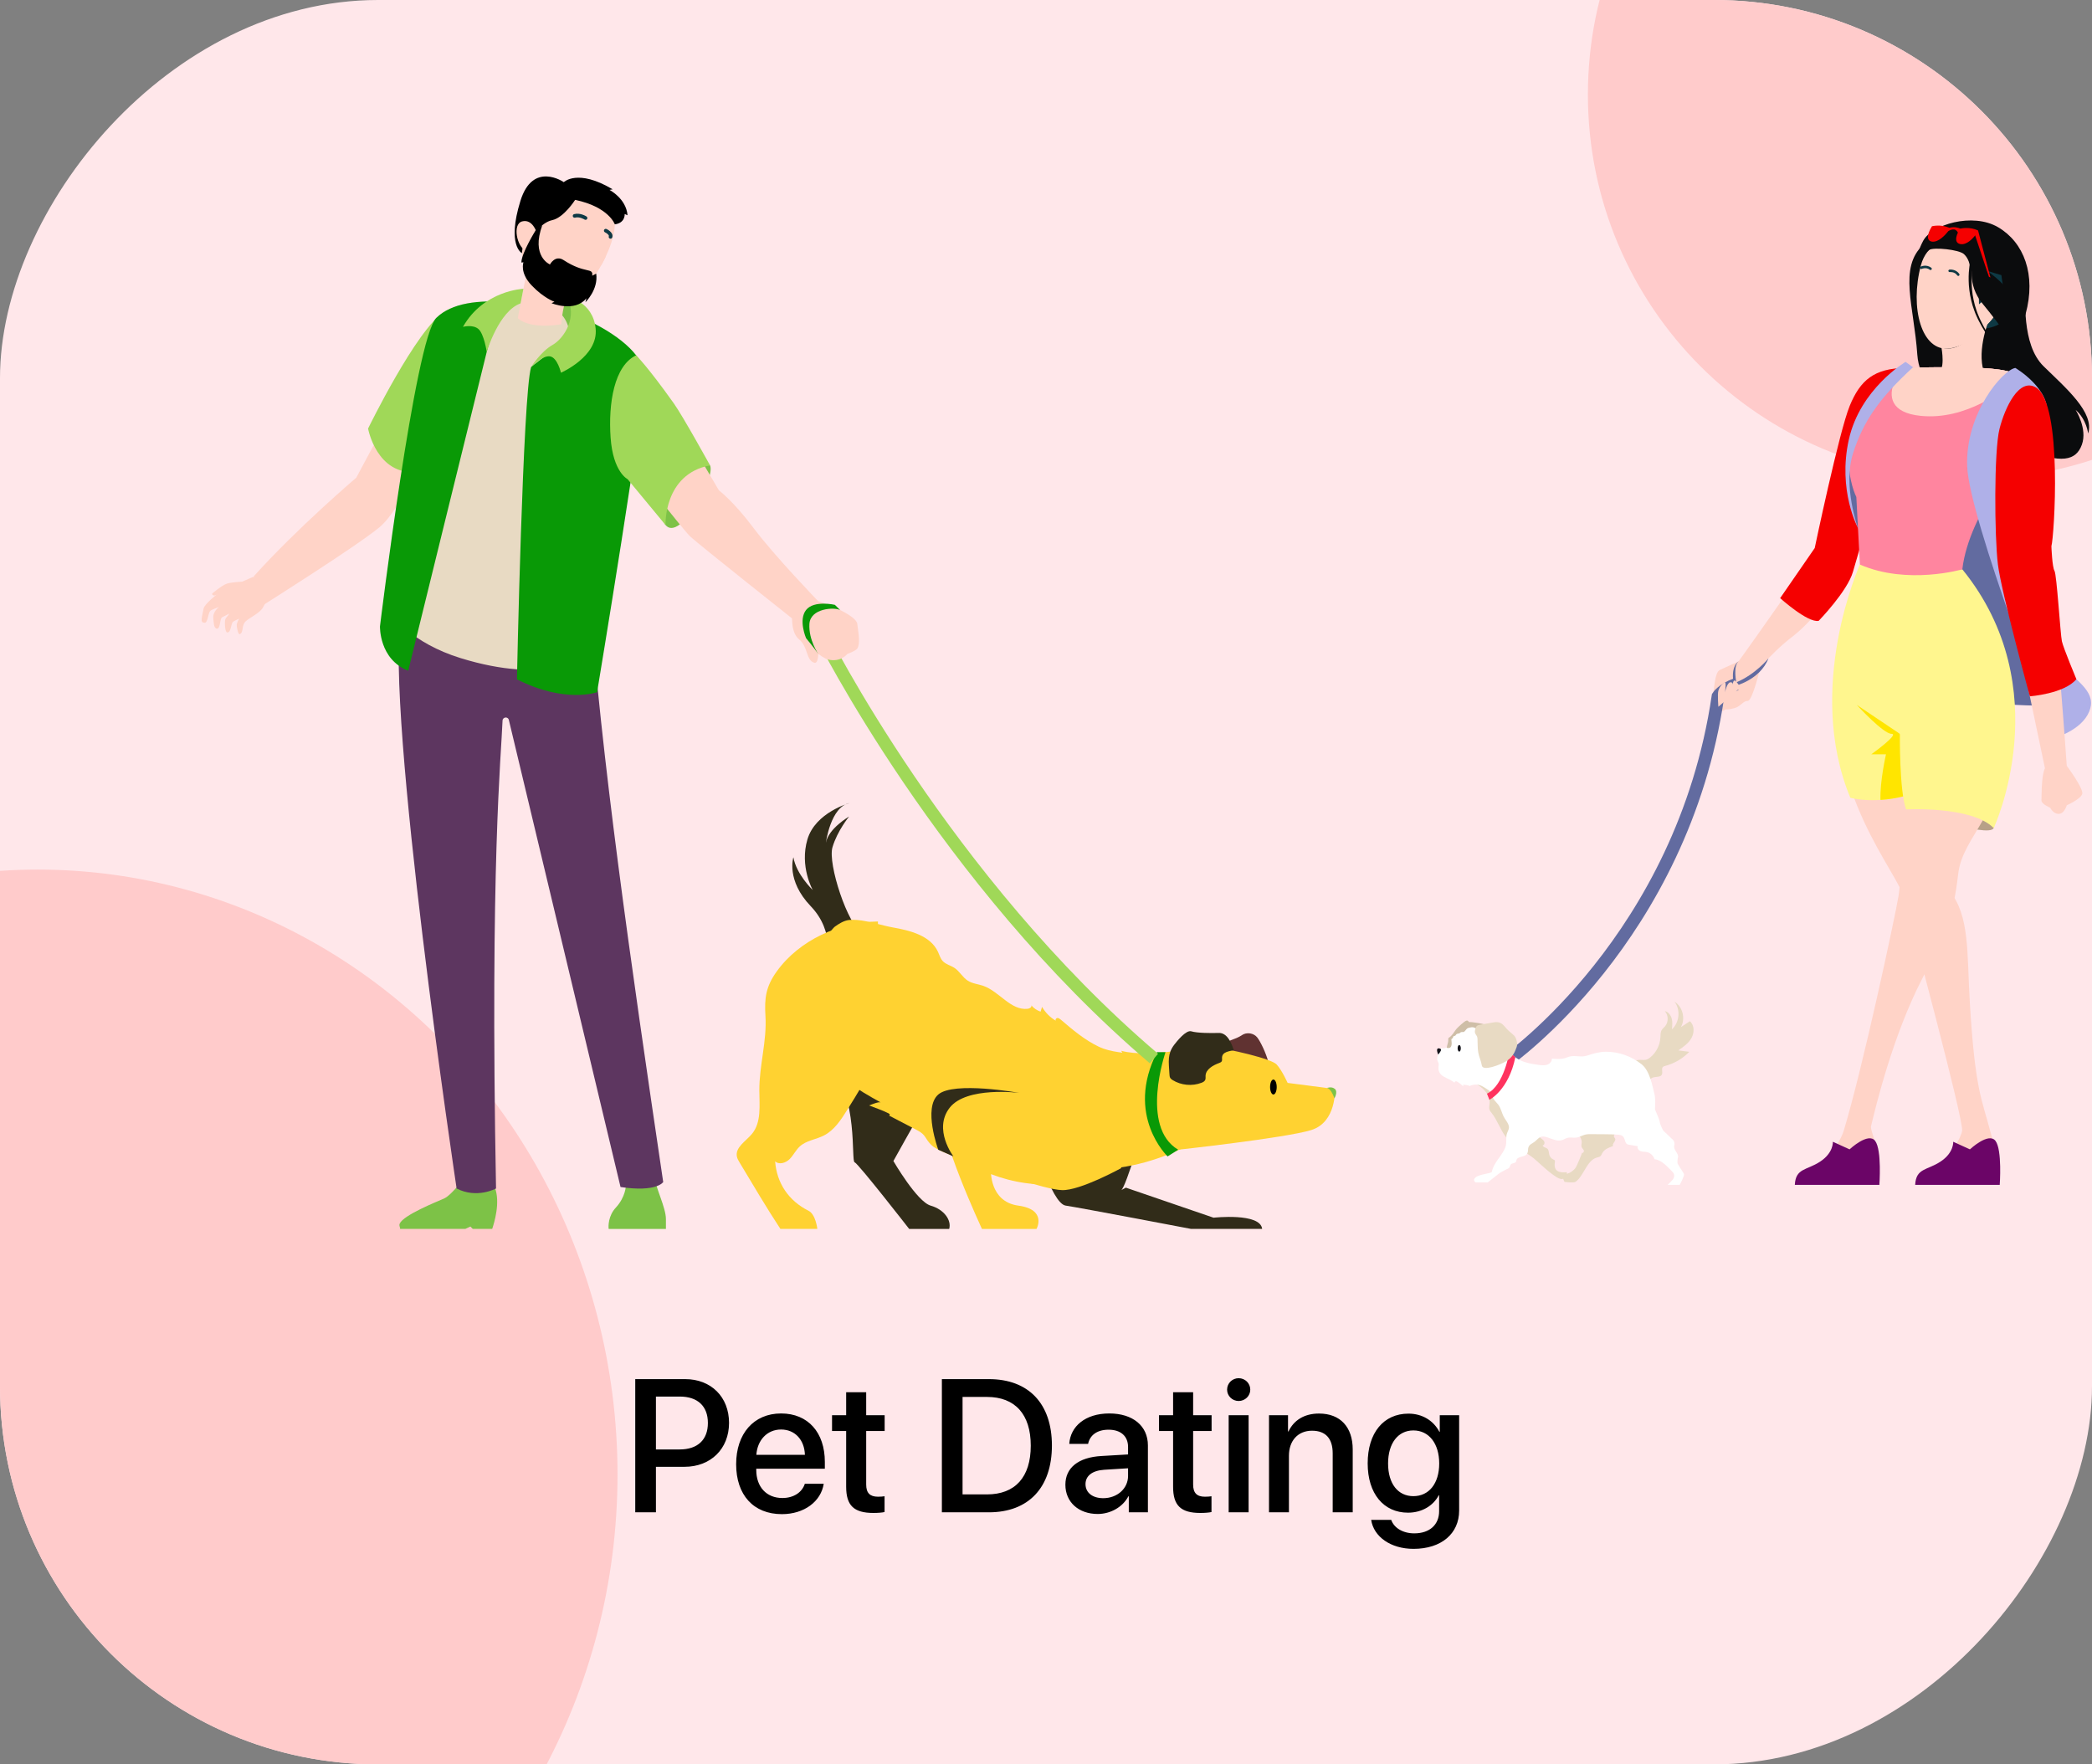 <svg width="166" height="140" viewBox="0 0 166 140" fill="none" xmlns="http://www.w3.org/2000/svg">
<rect x="0" y="0" width="166" height="140" fill="#808080" stroke="none"/>
<g clip-path="url(#clip0_1_1892)">
<rect width="166" height="140" rx="30" transform="matrix(-1 0 0 1 166 0)" fill="#FFE7EA"/>
<path d="M187 7.5C187 24.345 173.345 38 156.5 38C139.655 38 126 24.345 126 7.5C126 -9.345 139.655 -23 156.5 -23C173.345 -23 187 -9.345 187 7.5Z" fill="#FFCBCB"/>
<ellipse cx="3" cy="117" rx="46" ry="48" fill="#FFCBCB"/>
<path d="M158.2 65.707C157.786 66.554 151.246 64.227 151.246 64.227C151.246 64.227 152.732 61.212 155.187 61.501C157.641 61.79 158.2 65.707 158.2 65.707Z" fill="#B7A088"/>
<path d="M143.962 43.943C143.962 43.943 139.738 50.033 137.61 52.955L139.031 53.76C139.031 53.76 140.278 52.01 142.289 50.466C144.299 48.923 146.456 45.531 146.456 45.531L143.962 43.943Z" fill="#FFD3C7"/>
<path d="M151.165 29.195C148.733 29.236 147.62 30.143 146.775 32.203C145.93 34.264 143.998 43.487 143.998 43.487L141.255 47.462C141.255 47.462 143.441 49.436 144.311 49.264C144.311 49.264 146.593 46.92 147.034 45.365C147.773 42.763 149.919 35.615 149.919 35.615L151.165 29.195Z" fill="#F50000"/>
<path d="M147.429 41.906C147.429 41.906 151.639 53.645 154.809 54.992C157.978 56.34 164.331 55.933 164.331 55.933C164.331 55.933 160.036 46.137 159.464 42.335C158.893 38.533 160.725 37.238 158.124 35.311C155.524 33.383 147.872 33.48 147.872 33.48C147.872 33.48 145.448 36.328 147.429 41.906Z" fill="#626BA0"/>
<path d="M160.656 22.165C160.745 23.715 160.39 27.329 162.157 29.061C163.925 30.793 166.222 32.737 165.692 34.398C165.692 34.398 165.586 33.302 164.702 32.525C164.702 32.525 165.656 34.009 165.197 35.282C164.738 36.554 163.573 36.837 160.656 35.635C157.739 34.433 152.407 32.039 152.139 28.146C151.871 24.253 150.634 21.255 152.601 19.43C155.11 17.105 160.507 19.577 160.656 22.165Z" fill="#0B0C0D"/>
<path d="M154.702 57.887L145.8 52.941C144.683 63.08 150.707 69.188 151.209 71.566C151.463 72.769 155.87 88.951 155.692 89.753C155.475 90.728 153.993 92.609 153.443 93.053C153.44 93.055 153.438 93.055 153.429 93.058C153.361 93.076 153.011 93.181 152.699 93.445C152.604 93.524 152.518 93.624 152.437 93.735H155.436C155.591 93.582 155.789 93.346 156.019 92.976C156.491 92.22 157.401 92.39 157.401 92.39C157.682 92.636 157.727 93.756 157.735 94.019H158.087C158.21 93.705 158.639 92.26 158.509 91.719C158.401 91.285 158.061 90.283 157.936 89.797C157.268 87.211 156.718 86.539 156.3 79.45C156.072 75.576 156.3 72.651 154.697 70.699C154.697 70.699 153.96 66.432 154.702 57.887Z" fill="#FFD3C7"/>
<path d="M146.035 93.735C146.191 93.582 146.388 93.346 146.618 92.976C147.09 92.22 148 92.39 148 92.39C148.281 92.636 148.326 93.756 148.333 94.019H148.686C148.809 93.705 149.238 92.26 149.108 91.719C149 91.285 148.675 90.278 148.534 89.797C148.495 89.663 148.463 89.547 148.456 89.407C148.849 87.762 150.199 82.148 152.545 77.624C154.408 74.03 155.008 72.601 155.378 69.379C155.747 66.157 159.071 64.73 159.071 58.299C159.071 53.765 154.559 46.9 152.86 53.867C151.161 60.834 150.934 69.379 150.65 71.085C150.365 72.791 147.81 84.743 146.29 89.753C146 90.708 144.591 92.609 144.042 93.053C144.039 93.055 144.036 93.056 144.028 93.058C143.96 93.076 143.61 93.181 143.297 93.445C143.203 93.524 143.116 93.624 143.036 93.735H146.035Z" fill="#FFD3C7"/>
<path d="M149.128 94.018C149.128 94.018 149.333 91.252 148.793 90.529C148.252 89.807 146.764 91.2 146.764 91.2L145.438 90.597C145.438 90.597 145.505 91.462 144.432 92.17C143.358 92.878 142.486 92.676 142.419 94.018H149.128Z" fill="#6B0567"/>
<path d="M158.678 94.018C158.678 94.018 158.883 91.252 158.343 90.529C157.802 89.807 156.314 91.2 156.314 91.2L154.988 90.597C154.988 90.597 155.055 91.462 153.982 92.17C152.908 92.878 152.036 92.677 151.969 94.018H158.678Z" fill="#6B0567"/>
<path d="M153.899 62.093C153.833 62.128 153.771 62.159 153.709 62.19C151.971 63.082 150.411 63.396 149.216 63.474C147.742 63.567 146.823 63.3 146.823 63.3C143.184 54.528 147.583 44.795 147.583 44.795C147.583 44.795 157.867 59.975 153.899 62.093Z" fill="#FFF68E"/>
<path d="M153.707 62.19C151.969 63.082 150.41 63.397 149.215 63.474C149.165 61.977 149.654 59.851 149.654 59.851H148.49C148.49 59.851 150.755 58.229 150.096 58.229C149.452 58.229 147.458 56.069 147.334 55.933L150.755 58.229L153.707 62.19Z" fill="#FFE500"/>
<path d="M147.582 44.796C147.582 44.796 146.349 47.884 147.582 52.086C148.815 56.289 150.755 58.228 150.755 58.228C150.755 58.228 150.704 62.723 151.246 64.226C151.246 64.226 156.466 63.938 158.201 65.706C158.201 65.706 163.382 54.619 155.71 45.174L147.582 44.796Z" fill="#FFF68E"/>
<path d="M147.301 39.44L147.582 44.796C151.347 46.442 155.71 45.175 155.71 45.175C155.973 42.867 157.275 40.462 157.89 39.596C159.542 37.268 163.472 33.174 161.54 30.739C161.223 30.338 160.824 30.041 160.368 29.818C158.979 29.151 157.07 29.192 155.364 29.157C152.782 29.105 151.165 29.195 151.165 29.195C151.015 29.301 150.871 29.405 150.729 29.512C144.593 34.15 147.301 39.44 147.301 39.44Z" fill="#FF859F"/>
<path d="M158.093 19.192C158.093 19.192 153.313 17.694 152.422 21.056C151.53 24.419 152.466 27.929 154.691 27.65C157.821 27.257 161.819 21.002 158.093 19.192Z" fill="#FFD3C7"/>
<path d="M155.792 23.935C155.817 24.135 155.635 24.322 155.385 24.353C155.135 24.384 154.912 24.248 154.887 24.048C154.862 23.848 155.044 23.661 155.294 23.63C155.544 23.598 155.767 23.735 155.792 23.935Z" fill="#FFD3C7"/>
<path d="M155.384 21.894C155.354 21.892 155.324 21.877 155.306 21.85C155.102 21.544 154.72 21.588 154.716 21.589C154.662 21.596 154.613 21.557 154.606 21.503C154.599 21.449 154.638 21.4 154.692 21.393C154.712 21.39 155.199 21.334 155.47 21.74C155.5 21.786 155.488 21.847 155.442 21.877C155.425 21.889 155.404 21.894 155.384 21.894Z" fill="#0E3944"/>
<path d="M153.185 21.426C153.165 21.425 153.145 21.418 153.128 21.405C152.843 21.178 152.501 21.33 152.487 21.336C152.437 21.359 152.378 21.337 152.356 21.288C152.333 21.238 152.354 21.18 152.404 21.157C152.423 21.148 152.87 20.947 153.251 21.251C153.293 21.285 153.301 21.347 153.267 21.389C153.246 21.415 153.216 21.427 153.185 21.426Z" fill="#0E3944"/>
<path d="M156.297 20.979C156.297 20.979 157.054 22.348 157.033 24.147C157.033 24.147 158.106 23.119 158.539 23.959C158.972 24.8 157.327 26.071 157.327 26.071C157.327 26.071 160.018 26.171 160.267 22.689C160.371 21.222 158.506 19.953 156.297 20.979Z" fill="#0E3944"/>
<path d="M157.254 25.323C156.908 26.312 155.544 28.039 154.055 27.582C154.055 27.582 154.429 29.571 153.66 29.575C153.66 29.575 153.221 30.728 154.704 30.86C156.559 31.026 157.562 29.884 157.562 29.884C156.721 28.104 157.785 25.495 157.785 25.495C157.39 25.766 157.254 25.323 157.254 25.323Z" fill="#FFD3C7"/>
<path d="M152.997 24.438L153.081 24.238C153.044 24.222 152.728 24.076 152.848 23.768C152.884 23.674 152.936 23.614 153.001 23.589C153.117 23.545 153.251 23.614 153.252 23.615L153.354 23.423C153.345 23.418 153.134 23.309 152.927 23.386C152.8 23.433 152.705 23.535 152.645 23.689C152.487 24.099 152.806 24.358 152.997 24.438Z" fill="#FFD3C7"/>
<path d="M156.309 21.084C156.309 21.084 156.241 20.533 155.842 20.166C155.443 19.8 153.451 19.605 153.093 19.827C152.544 20.166 152.14 21.084 152.14 21.084C152.14 21.084 151.92 20.397 152.603 19.109C153.286 17.82 156.521 16.838 158.553 18.032C160.585 19.227 161.594 21.781 160.727 24.941C159.683 28.749 158.808 21.831 158.808 21.831L156.309 21.084Z" fill="#0B0C0D"/>
<path d="M156.573 20.88C156.573 20.88 156.006 22.506 157.328 24.111C158.651 25.716 160.639 28.354 160.568 29.344C160.568 29.344 161.176 27.294 160.271 24.678C159.367 22.062 156.573 20.88 156.573 20.88Z" fill="#0B0C0D"/>
<path d="M156.347 20.719C156.347 20.719 156.339 20.758 156.323 20.831C156.309 20.904 156.29 21.01 156.272 21.145C156.236 21.414 156.202 21.801 156.213 22.265C156.218 22.496 156.233 22.747 156.267 23.01C156.298 23.274 156.346 23.55 156.415 23.831C156.48 24.112 156.566 24.398 156.674 24.681C156.722 24.825 156.785 24.965 156.848 25.104C156.907 25.246 156.977 25.386 157.047 25.518C157.115 25.654 157.187 25.789 157.265 25.921C157.34 26.054 157.416 26.186 157.498 26.312C157.656 26.569 157.823 26.813 157.99 27.045C158.324 27.509 158.665 27.921 158.969 28.262C159.578 28.945 160.039 29.344 160.039 29.344C160.039 29.344 159.589 28.931 159.002 28.233C158.709 27.884 158.382 27.465 158.064 26.994C157.904 26.759 157.745 26.511 157.597 26.253C157.52 26.125 157.448 25.994 157.378 25.861C157.306 25.73 157.238 25.595 157.174 25.456C157.106 25.318 157.043 25.183 156.99 25.044C156.933 24.905 156.875 24.768 156.832 24.626C156.735 24.346 156.659 24.065 156.603 23.789C156.545 23.514 156.505 23.244 156.483 22.988C156.457 22.732 156.449 22.488 156.451 22.263C156.454 21.814 156.497 21.442 156.539 21.185C156.56 21.057 156.581 20.957 156.596 20.89C156.612 20.825 156.621 20.79 156.621 20.79L156.347 20.719Z" fill="#0B0C0D"/>
<path d="M153.301 17.953C153.301 17.953 153.981 17.776 154.684 18.073C155.07 17.971 155.392 18.068 155.553 18.139C155.669 18.112 156.306 17.988 156.957 18.283L156.868 18.556C156.855 18.555 156.84 18.553 156.829 18.551C156.577 18.896 156.074 19.463 155.549 19.367C155.201 19.303 155.115 18.982 155.358 18.46C155.329 18.39 155.244 18.234 155.056 18.209C154.895 18.187 154.714 18.271 154.607 18.331C154.349 18.66 153.824 19.228 153.323 19.175C152.89 19.129 152.858 18.663 153.301 17.953Z" fill="#F50000"/>
<path d="M156.957 18.282L157.941 22.015L157.822 21.964L156.684 18.554L156.957 18.282Z" fill="#F50000"/>
<path d="M152.403 32.998C156.004 33.361 159.108 30.95 160.22 29.951C160.223 29.951 160.223 29.951 160.223 29.951C160.275 29.902 160.324 29.859 160.367 29.818C158.978 29.151 157.069 29.192 155.363 29.157C152.781 29.105 151.164 29.195 151.164 29.195C151.014 29.301 150.87 29.405 150.728 29.512C150.575 29.743 150.437 29.994 150.33 30.252C149.836 31.433 149.995 32.752 152.403 32.998Z" fill="#FFD3C7"/>
<path d="M150.331 30.251C151.171 30.852 152.575 31.089 152.575 31.089L152.713 31.793L153.695 31.089C156.305 31.213 158.979 30.396 160.221 29.951C160.224 29.951 160.224 29.951 160.224 29.951C160.276 29.902 160.325 29.859 160.368 29.818C158.979 29.151 157.071 29.192 155.364 29.157C152.783 29.105 151.165 29.195 151.165 29.195C151.015 29.301 150.871 29.405 150.729 29.512C150.576 29.743 150.438 29.994 150.331 30.251Z" fill="#FFD3C7"/>
<path d="M159.917 29.195C158.896 29.37 155.945 32.811 156.095 36.995C156.246 41.178 163.021 58.553 163.021 58.553C163.021 58.553 165.139 57.975 165.77 56.483C166.401 54.991 165.005 54.173 163.369 52.633C161.732 51.093 159.251 45.414 159.072 44.066C158.893 42.718 159.727 38.676 159.911 38.243C160.096 37.809 162.044 35.19 162.418 33.035C162.791 30.879 159.917 29.195 159.917 29.195Z" fill="#AFB0E8"/>
<path d="M161.994 63.514C161.962 63.787 162.678 64.091 162.678 64.091C162.678 64.091 162.929 64.571 163.298 64.571C163.668 64.571 164.423 63.321 163.832 62.675C163.241 62.03 162.093 62.662 161.994 63.514Z" fill="#FFD3C7"/>
<path d="M163.997 60.766C163.997 60.766 165.363 62.592 165.223 63.006C165.082 63.42 163.997 63.898 163.997 63.898C163.997 63.898 163.789 64.644 163.298 64.571C163.298 64.571 163.515 64.13 163.357 63.67C163.2 63.211 162.458 63.076 162.458 63.076L161.994 63.513C161.994 63.513 161.963 61.535 162.266 60.958C162.568 60.381 163.997 60.766 163.997 60.766Z" fill="#FFD3C7"/>
<path d="M161.632 31.036C160.596 29.928 159.545 32.109 158.886 34.622C158.226 37.135 159.222 46.45 159.222 46.45L162.266 60.959C162.266 60.959 163.253 61.426 163.997 60.766C163.997 60.766 163.154 48.458 162.628 46.053C162.628 46.053 163.586 33.124 161.632 31.036Z" fill="#FFD3C7"/>
<path d="M161.541 30.74C160.216 29.965 159.101 32.299 158.66 34.032C158.22 35.764 158.257 42.571 158.535 44.796C158.812 47.021 161.069 55.252 161.069 55.252C161.069 55.252 163.794 55.054 164.761 53.892C164.761 53.892 163.737 51.44 163.613 50.893C163.49 50.347 163.204 45.582 163.022 45.294C162.84 45.005 162.777 43.34 162.777 43.34C162.993 42.684 163.713 32.01 161.541 30.74Z" fill="#F50000"/>
<path d="M151.798 29.141L151.209 28.714C151.209 28.714 147.61 30.832 146.706 34.874C145.803 38.917 147.431 41.905 147.431 41.905C147.431 41.905 146.217 38.568 147.035 35.981C147.853 33.394 149.175 31.555 151.798 29.141Z" fill="#AFB0E8"/>
<path d="M137.956 52.479C137.956 52.479 136.899 52.969 136.466 53.162C136.033 53.354 136.033 54.838 135.888 55.251C135.744 55.664 136.321 55.251 136.321 55.251C136.321 55.251 136.273 56.001 136.418 56.29C136.562 56.579 136.911 56.29 136.911 56.29C136.911 56.29 137.072 56.338 137.611 56.194C138.15 56.049 138.294 55.616 138.68 55.616C139.064 55.616 139.69 52.94 139.69 52.94L137.956 52.479Z" fill="#FFD3C7"/>
<path d="M137.61 54.448C137.61 54.448 139.655 53.98 140.328 52.236C140.328 52.236 139.316 53.501 137.776 54.143C137.776 54.143 137.508 52.843 137.955 52.479C137.955 52.479 137.244 52.872 137.61 54.448Z" fill="#626BA0"/>
<path d="M119.554 84.179C119.554 84.179 133.494 74.441 136.321 55.251C136.321 55.251 136.68 54.682 137.777 54.292" stroke="#626BA0" stroke-miterlimit="10"/>
<path d="M136.354 56.083C136.354 56.083 136.267 55.11 136.354 54.797C136.441 54.485 136.754 54.138 136.874 54.143C136.995 54.148 136.874 54.942 136.874 54.942C136.874 54.942 137.024 54.196 137.284 54.143C137.543 54.09 137.506 54.399 137.506 54.399C137.506 54.399 137.479 54.072 137.611 54.004C137.742 53.935 138.102 54.557 138.102 54.557L136.354 56.083Z" fill="#FFD3C7"/>
<path d="M118.117 81.412C117.971 81.247 116.691 81.07 116.601 81.103C116.511 81.136 116.529 80.807 116.168 81.098C115.807 81.389 115.572 81.623 115.5 81.731C115.428 81.84 115.193 82.201 115.013 82.309C114.832 82.417 114.992 82.442 114.868 82.832C114.745 83.222 114.76 83.681 114.868 83.789C114.977 83.897 114.995 83.952 115.248 83.789C115.5 83.626 116.258 82.742 116.547 82.652C116.836 82.561 117.341 82.814 117.612 82.345C117.883 81.875 118.286 81.601 118.117 81.412Z" fill="#CEBEA7"/>
<path d="M118.203 87.414C118.206 87.464 118.205 87.514 118.2 87.565C118.187 87.722 118.14 87.882 118.185 88.033C118.217 88.141 118.293 88.229 118.363 88.317C118.821 88.897 119.033 89.6 119.474 90.196C119.85 90.702 121.329 91.605 121.726 91.93C122.123 92.254 123.459 93.59 123.928 93.554C124.397 93.518 124.325 93.013 124.325 93.013C123.729 93.067 123.27 92.961 123.378 92.235C123.386 92.178 123.398 92.113 123.363 92.067C123.339 92.036 123.298 92.022 123.262 92.006C123.104 91.938 122.981 91.795 122.936 91.63C122.89 91.461 122.912 91.253 122.776 91.142C122.656 91.042 122.428 91.036 122.413 90.88C122.544 90.87 122.592 90.684 122.53 90.568C122.469 90.451 122.346 90.382 122.244 90.298C121.568 89.742 121.804 88.445 121.51 87.694C121.297 87.151 120.329 86.722 119.867 86.44C119.541 86.24 119.318 86.089 119.08 85.802C118.828 85.5 118.624 85.127 118.172 85.117C118.062 85.114 117.954 85.138 117.848 85.162C117.543 85.234 117.206 85.343 117.066 85.622C117.036 85.681 117.016 85.748 117.026 85.814C117.047 85.96 117.191 86.048 117.316 86.125C117.777 86.41 118.177 86.883 118.203 87.414Z" fill="#E8DAC3"/>
<path d="M129.55 87.912C129.52 88.08 129.481 88.246 129.429 88.409C129.303 88.8 129.096 89.144 128.803 89.432C128.644 89.589 127.931 89.952 128.083 90.232C128.105 90.273 128.142 90.304 128.161 90.346C128.25 90.544 127.891 90.751 127.997 90.94C127.667 91.052 127.306 91.189 127.14 91.496C127.091 91.586 127.059 91.692 126.978 91.755C126.9 91.817 126.793 91.825 126.698 91.853C125.892 92.092 125.666 93.344 125.01 93.781C124.866 93.877 124.144 93.781 124.144 93.781C124.144 93.781 123.807 93.156 124.144 93.156C124.513 93.156 124.836 92.914 125.033 92.648C125.097 92.562 125.559 91.491 125.527 91.471C125.617 91.529 125.712 91.378 125.673 91.279C125.634 91.179 125.537 91.111 125.5 91.011C125.455 90.888 125.512 90.751 125.51 90.62C125.5 89.779 123.965 89.464 124.115 88.556C124.217 87.941 125.052 87.803 125.534 87.9C126.306 88.056 126.665 87.912 127.204 87.236C127.478 86.893 127.752 86.55 128.025 86.207C128.119 86.089 128.215 85.968 128.256 85.823C128.323 85.584 128.231 85.315 128.326 85.085C128.399 84.909 128.567 84.793 128.727 84.687C129.164 84.398 129.635 84.098 130.16 84.098C130.307 84.099 130.455 84.123 130.598 84.091C130.739 84.059 130.863 83.975 130.974 83.882C131.433 83.496 131.722 82.915 131.754 82.316C131.764 82.12 131.751 81.912 131.85 81.742C131.916 81.627 132.026 81.545 132.114 81.446C132.406 81.113 132.402 80.559 132.104 80.232C132.381 80.294 132.579 80.554 132.652 80.828C132.725 81.102 132.696 81.392 132.667 81.674C133.267 81.134 133.362 80.123 132.874 79.481C133.526 79.888 133.761 80.84 133.375 81.505C133.614 81.348 133.854 81.19 134.093 81.033C134.459 81.349 134.456 81.944 134.219 82.365C133.983 82.786 133.571 83.074 133.173 83.347C133.463 83.385 133.753 83.423 134.043 83.461C133.523 83.999 132.853 84.392 132.128 84.581C132.069 84.597 132.007 84.612 131.961 84.653C131.8 84.795 131.965 85.078 131.867 85.269C131.763 85.471 131.47 85.429 131.248 85.477C130.555 85.629 130.362 86.82 129.655 86.756C129.637 87.143 129.617 87.532 129.55 87.912Z" fill="#E8DAC3"/>
<path d="M114.045 84.086C114.065 84.196 114.14 84.294 114.157 84.406C114.166 84.447 114.163 84.49 114.157 84.533C114.155 84.574 114.149 84.614 114.146 84.655C114.077 85.498 114.949 85.481 115.416 85.919C115.399 85.862 115.46 85.804 115.52 85.798C115.581 85.795 115.636 85.827 115.688 85.862C115.838 85.957 115.977 86.07 116.104 86.197C116.124 86.153 116.109 86.099 116.075 86.073C116.274 86.07 116.476 86.107 116.664 86.182C116.638 86.165 116.678 86.116 116.701 86.139C117.005 86.015 117.366 86.041 117.646 86.208C117.906 86.364 118.451 86.656 118.446 86.95C118.44 87.228 118.703 87.418 118.873 87.635C119.09 87.912 119.15 88.253 119.295 88.562C119.422 88.83 119.707 89.116 119.736 89.416C119.754 89.633 119.604 89.803 119.557 90.005C119.482 90.323 119.569 90.675 119.468 90.979C119.243 91.666 118.518 92.232 118.379 92.977C118.353 93.121 117.432 93.156 117.106 93.41C116.782 93.661 117.106 93.823 117.106 93.823H118.053C118.342 93.598 118.625 93.364 118.916 93.141C119.13 92.977 119.266 92.942 119.471 92.818C119.601 92.74 119.736 92.74 119.806 92.573C119.829 92.518 119.837 92.454 119.875 92.405C119.976 92.275 120.227 92.324 120.299 92.174C120.317 92.136 120.317 92.096 120.328 92.056C120.424 91.709 121.07 91.842 121.197 91.507C121.307 91.218 121.18 91.109 121.385 90.863C121.437 90.8 121.723 90.644 121.813 90.563C122.156 90.26 122.243 90.066 122.815 90.257C123.19 90.384 123.583 90.586 123.958 90.462C124.094 90.418 124.215 90.335 124.354 90.294C124.596 90.222 124.859 90.303 125.11 90.263C125.341 90.228 125.549 90.092 125.777 90.034C125.956 89.988 126.147 89.991 126.335 89.994C127.028 90.011 127.761 89.982 128.443 90.04C129.11 90.098 128.783 90.751 129.225 90.826C129.471 90.866 129.716 90.906 129.961 90.95C129.886 91.1 130.025 91.282 130.184 91.34C130.34 91.397 130.516 91.38 130.68 91.415C130.963 91.478 131.203 91.703 131.284 91.981C131.758 92.035 132.13 92.396 132.465 92.734C132.757 93.032 132.985 93.173 132.754 93.58C132.731 93.621 132.326 94.019 132.326 94.019C132.329 94.019 133.288 94.019 133.288 94.019C133.288 94.019 133.672 93.3 133.626 93.156C133.594 93.066 133.32 92.694 133.106 92.31C133.1 92.16 133.106 91.992 133.144 91.856C133.242 91.516 132.757 91.264 132.855 90.895C132.953 90.525 132.615 90.323 132.615 90.323C132.615 90.323 132.298 89.997 131.977 89.711C131.844 89.46 131.72 89.185 131.7 89.018C131.685 88.9 131.538 88.513 131.319 88.022C131.353 87.641 131.365 87.112 131.267 86.754C131.122 86.226 130.929 84.975 130.256 84.444C129.456 83.814 128.437 83.442 127.415 83.456C126.901 83.462 126.439 83.589 125.956 83.754C125.445 83.927 125.032 83.71 124.527 83.84C124.432 83.866 124.339 83.907 124.247 83.941C123.895 84.063 123.51 84.031 123.141 83.999C123.158 84.219 122.973 84.415 122.765 84.484C122.555 84.554 122.329 84.525 122.11 84.499C120.966 84.352 120.256 84.144 119.569 83.182C119.306 82.809 119.081 82.405 118.766 82.07C118.599 81.889 118.356 81.746 118.152 81.611C118.045 81.54 117.914 81.435 117.786 81.405C117.604 81.362 117.51 81.605 117.334 81.579C117.303 81.574 117.274 81.557 117.243 81.558C117.212 81.559 117.185 81.578 117.155 81.585C117.087 81.601 117.022 81.554 116.956 81.53C116.849 81.491 116.73 81.514 116.617 81.538C116.552 81.552 116.484 81.566 116.428 81.604C116.307 81.686 116.253 81.869 116.108 81.891C116.043 81.902 115.97 81.875 115.913 81.907C115.885 81.923 115.865 81.951 115.84 81.97C115.759 82.031 115.63 81.999 115.56 82.071C115.531 82.101 115.517 82.145 115.483 82.171C115.433 82.21 115.351 82.198 115.316 82.251C115.291 82.288 115.304 82.345 115.272 82.378C115.254 82.397 115.226 82.402 115.205 82.418C115.151 82.458 115.166 82.541 115.177 82.607C115.213 82.807 115.201 83.198 114.912 83.159C114.847 83.151 114.782 83.127 114.718 83.141C114.69 83.147 114.663 83.161 114.635 83.17C114.566 83.192 114.492 83.183 114.42 83.179C114.224 83.168 114.203 83.269 114.187 83.425C114.169 83.6 114.073 83.75 114.045 83.921C114.036 83.973 114.033 84.028 114.045 84.086Z" fill="white"/>
<path d="M114.346 83.273C114.324 83.199 114.07 83.118 114.036 83.273C114.003 83.427 114.123 83.678 114.123 83.678C114.123 83.678 114.377 83.384 114.346 83.273Z" fill="#14141B"/>
<path d="M115.663 83.181C115.663 83.325 115.72 83.442 115.79 83.442C115.86 83.442 115.916 83.325 115.916 83.181C115.916 83.038 115.86 82.921 115.79 82.921C115.72 82.921 115.663 83.038 115.663 83.181Z" fill="#14141B"/>
<path d="M119.77 83.442C119.77 83.442 119.372 86.113 117.992 86.783L118.184 87.266C118.184 87.266 119.708 86.515 120.242 83.891L119.77 83.442Z" fill="#FF335F"/>
<path d="M118.039 81.207C118.162 81.185 118.286 81.164 118.41 81.142C118.554 81.117 118.7 81.091 118.845 81.11C119.183 81.154 119.332 81.379 119.534 81.611C119.719 81.823 119.958 81.985 120.157 82.183C120.325 82.352 120.445 82.833 120.349 83.074C120.253 83.314 120.109 83.844 119.555 84.181C119.002 84.518 117.654 85.023 117.582 84.542C117.53 84.193 117.365 83.874 117.302 83.529C117.238 83.183 117.262 82.8 117.239 82.443C117.235 82.386 117.231 82.327 117.212 82.272C117.174 82.16 117.076 82.075 117.043 81.961C117.01 81.85 117.043 81.733 117.077 81.623C117.099 81.546 117.125 81.467 117.183 81.412C117.242 81.357 117.326 81.338 117.405 81.322C117.562 81.291 117.72 81.263 117.878 81.235C117.932 81.226 117.985 81.216 118.039 81.207Z" fill="#E8DAC3"/>
<path d="M30.538 33.663L28.271 37.904C28.271 37.904 23.65 41.829 20.141 45.724L21.026 47.922C21.026 47.922 28.327 43.32 30.107 41.84C31.887 40.359 33.877 35.477 33.877 35.477L30.538 33.663Z" fill="#FFD3C7"/>
<path d="M35.269 24.729C33.06 26.097 29.207 34.005 29.207 34.005C29.207 34.005 29.88 37.745 33.111 37.455C36.341 37.165 35.269 24.729 35.269 24.729Z" fill="#A0D858"/>
<path d="M56.342 36.929C56.805 37.855 53.957 43.046 52.809 41.659C51.661 40.272 52.874 33.723 52.874 33.723L56.342 36.929Z" fill="#7DC247"/>
<path d="M19.218 46.154C19.218 46.154 18.366 46.195 18.022 46.305C17.61 46.437 16.839 47.094 16.839 47.094C16.839 47.094 16.785 47.181 16.942 47.241C17.186 47.335 17.509 46.857 17.84 47.036C18.172 47.215 19.218 46.154 19.218 46.154Z" fill="#FFD3C7"/>
<path d="M21.615 47.41C21.615 47.41 20.723 45.81 20.076 45.779C20.076 45.779 18.689 46.404 18.204 46.551C17.673 46.712 16.25 47.868 16.156 48.282C15.909 49.379 15.972 49.382 16.232 49.414C16.492 49.445 16.499 48.666 16.687 48.472C16.779 48.376 17.386 48.16 17.386 48.16C17.164 48.314 16.893 48.674 16.924 49.005C16.962 49.417 16.958 49.788 17.157 49.87C17.518 50.018 17.412 49.059 17.637 48.973C17.717 48.942 18.194 48.686 18.194 48.686C18.122 48.848 17.906 49.015 17.868 49.179C17.82 49.389 17.84 50.184 18.04 50.186C18.352 50.191 18.308 49.473 18.503 49.327C18.581 49.268 18.972 49.09 18.972 49.09C18.972 49.09 18.793 49.422 18.784 49.565C18.773 49.731 18.892 50.369 19.021 50.319C19.359 50.19 19.134 49.634 19.504 49.293C19.811 49.009 20.703 48.599 20.893 48.154C21.084 47.708 21.615 47.41 21.615 47.41Z" fill="#FFD3C7"/>
<path d="M52.841 97.513V96.728C52.841 95.824 51.998 94.183 51.998 93.581C51.998 92.978 49.666 94.07 49.666 94.07C49.666 94.07 49.647 94.98 48.864 95.824C48.266 96.468 48.264 97.294 48.298 97.513H52.841V97.513Z" fill="#7DC247"/>
<path d="M36.923 97.512L37.327 97.324L37.515 97.512H39.055C39.208 97.069 39.729 95.386 39.259 94.218C38.713 92.864 37.026 93.225 37.026 93.225C37.026 93.225 35.881 94.823 35.218 95.109C34.555 95.395 32.023 96.42 31.722 97.083C31.632 97.281 31.786 97.415 31.741 97.512H36.923Z" fill="#7DC247"/>
<path d="M46.776 47.048C47.65 59.719 50.037 76.326 52.626 93.794C52.626 93.794 52.118 94.62 49.239 94.188L40.37 57.096C40.332 56.997 40.237 56.932 40.132 56.932C39.995 56.932 39.882 57.039 39.877 57.176C39.775 59.972 38.878 68.524 39.36 94.306C39.36 94.306 37.846 95.137 36.232 94.306C36.232 94.306 30.515 56.172 31.832 48.872L46.776 47.048Z" fill="#5D3660"/>
<path d="M46.174 52.159C46.174 52.159 43.413 54.337 36.546 52.22C32.646 51.018 31.112 48.81 31.112 48.81C31.112 48.81 32.942 26.861 34.616 25.228C35.833 24.042 37.932 23.759 40.582 23.996C41.582 24.087 42.659 24.25 43.798 24.468C44.642 24.629 45.428 24.882 46.148 25.197C48.975 26.44 50.761 28.666 50.858 30.226C50.98 32.182 46.174 52.159 46.174 52.159Z" fill="#E8DAC3"/>
<path d="M44.157 24.541C44.157 24.541 45.311 25.456 45.127 26.615C45.127 26.615 45.922 24.083 44.971 23.544C44.02 23.006 44.157 24.541 44.157 24.541Z" fill="#7DC247"/>
<path d="M41.814 21.473L41.086 25.239C41.086 25.239 41.839 26.149 44.537 25.733C44.537 25.733 44.652 22.661 46.471 21.294C46.471 21.294 46.221 21.194 45.814 21.059C45.814 21.059 44.486 22.878 41.814 21.473Z" fill="#FFD3C7"/>
<path d="M47.38 54.923C47.38 54.923 44.848 55.849 41.019 53.903C41.019 53.903 41.485 31.299 42.144 29.124C42.144 29.124 43.52 27.973 44.636 27.363C45.613 26.83 46.052 25.518 46.148 25.197C48.974 26.44 51.029 28.147 51.126 29.707C51.247 31.663 47.38 54.923 47.38 54.923Z" fill="#099906"/>
<path d="M40.582 23.996C40.09 24.577 39.134 25.902 38.623 27.918C38.273 29.295 32.393 53.221 32.393 53.221C30.067 52.312 30.151 49.698 30.151 49.698C30.151 49.698 32.942 26.861 34.617 25.228C35.833 24.042 37.932 23.759 40.582 23.996Z" fill="#099906"/>
<path d="M44.972 23.543C44.972 23.543 47.053 23.878 47.265 26.085C47.477 28.291 44.513 29.575 44.513 29.575C44.513 29.575 44.231 28.359 43.632 28.275C43.033 28.191 42.145 29.122 42.145 29.122C42.145 29.122 42.901 27.904 43.844 27.37C44.787 26.837 45.861 25.103 44.972 23.543Z" fill="#A0D858"/>
<path d="M41.534 22.915C41.534 22.915 38.38 23.033 36.736 25.936C36.736 25.936 37.523 25.719 37.968 26.112C38.413 26.506 38.622 27.918 38.622 27.918C38.622 27.918 39.582 24.678 41.311 24.072L41.534 22.915Z" fill="#A0D858"/>
<path d="M41.681 18.152C40.264 22.323 44.559 24.337 46.109 23.134C46.606 22.748 47.213 21.947 47.724 21.023C47.841 20.814 47.952 20.599 48.055 20.381C48.756 18.901 49.118 17.289 48.392 16.593C45.865 14.167 43.097 13.98 41.681 18.152Z" fill="#FFD3C7"/>
<path d="M44.118 18.826C43.986 18.978 44.033 19.235 44.223 19.4C44.413 19.565 44.673 19.576 44.805 19.424C44.937 19.272 44.891 19.015 44.701 18.85C44.511 18.685 44.25 18.674 44.118 18.826Z" fill="#FFD3C7"/>
<path d="M47.345 20.606C47.317 20.798 47.485 20.981 47.722 21.023C47.839 20.813 47.95 20.599 48.053 20.381C47.992 20.343 47.922 20.319 47.846 20.307C47.596 20.273 47.372 20.407 47.345 20.606Z" fill="#FFD3C7"/>
<path d="M46.459 17.445C46.434 17.444 46.409 17.436 46.386 17.422C46.382 17.419 45.99 17.172 45.631 17.27C45.554 17.292 45.474 17.246 45.453 17.169C45.432 17.092 45.478 17.012 45.555 16.991C46.04 16.858 46.522 17.166 46.542 17.179C46.609 17.222 46.628 17.311 46.585 17.378C46.557 17.423 46.508 17.446 46.459 17.445Z" fill="#0E3944"/>
<path d="M48.441 18.94C48.426 18.939 48.411 18.937 48.396 18.931C48.321 18.904 48.282 18.821 48.31 18.746C48.348 18.643 48.13 18.492 48.005 18.434C47.933 18.4 47.902 18.315 47.935 18.242C47.969 18.17 48.054 18.138 48.127 18.172C48.349 18.274 48.696 18.532 48.581 18.845C48.559 18.905 48.502 18.942 48.441 18.94Z" fill="#0E3944"/>
<path d="M47.165 18.767C47.165 18.767 46.793 19.827 47.099 20.872C47.099 20.872 46.974 21.331 46.219 20.896" stroke="#FFD3C7" stroke-width="0.751" stroke-miterlimit="10"/>
<path d="M48.785 17.801C48.785 17.801 48.314 16.418 45.636 15.86C45.636 15.86 44.746 17.27 43.814 17.469C42.882 17.668 42.151 18.878 42.151 18.878C42.151 18.878 42.292 18.204 41.982 18.023C41.671 17.842 41.411 20.086 41.411 20.086C41.411 20.086 40.203 19.476 41.294 15.944C42.28 12.751 44.739 14.454 44.739 14.454C44.739 14.454 45.824 13.36 48.618 15.024L48.361 15.068C48.361 15.068 49.685 15.745 49.795 17.08L49.568 16.98C49.568 16.98 49.631 17.689 48.785 17.801Z" fill="black"/>
<path d="M42.573 18.413C42.573 18.413 42.249 17.359 41.437 17.567C40.624 17.775 41.034 19.632 41.714 19.864C42.394 20.096 42.573 18.413 42.573 18.413Z" fill="#FFD3C7"/>
<path d="M47.309 21.712L46.991 21.876C47.09 21.199 46.432 21.757 44.722 20.639C44.05 20.198 43.639 20.986 43.639 20.986C43.639 20.986 42.109 20.352 43.036 17.868L42.514 18.259C42.514 18.259 41.37 20.093 41.371 20.831L41.538 20.812C41.538 20.812 41.217 21.628 42.182 22.642C43.16 23.67 43.996 23.943 43.996 23.943L43.767 24.058C43.767 24.058 45.603 24.819 46.532 23.664L46.452 23.986C46.451 23.986 47.495 22.977 47.309 21.712Z" fill="black"/>
<path d="M54.802 35.087L57.046 38.91C57.046 38.91 58.189 39.754 59.822 41.933C61.455 44.111 64.927 47.708 64.927 47.708L63.405 49.513C63.405 49.513 55.37 43.144 54.772 42.572C54.173 42 50.236 36.964 50.236 36.964L54.802 35.087Z" fill="#FFD3C7"/>
<path d="M50.479 28.194C48.734 29.019 48.26 32.001 48.452 34.733C48.645 37.465 49.798 38.019 49.798 38.019L52.81 41.658C52.81 41.658 52.647 37.614 56.342 36.928C56.342 36.928 54.197 33.032 53.462 31.999C51.367 29.055 50.479 28.194 50.479 28.194Z" fill="#A0D858"/>
<path d="M96.612 83.522C96.555 83.294 96.693 83.052 96.885 82.916C97.377 82.565 98.026 82.492 98.551 82.134C98.924 81.88 99.488 81.968 99.765 82.323C100.244 82.938 101.513 85.806 100.21 85.872C99.619 85.902 99.028 85.932 98.438 85.962C98.23 85.973 98.012 85.982 97.824 85.891C97.62 85.792 97.486 85.591 97.368 85.397C97.056 84.885 96.776 84.353 96.531 83.806" fill="#603231"/>
<path d="M68.463 74.124C67.262 73.416 65.673 68.543 66.055 67.235C66.438 65.926 67.376 64.791 67.376 64.791C67.376 64.791 65.738 65.737 65.535 66.869C65.535 66.869 65.905 63.998 67.422 63.721C67.422 63.721 64.706 64.451 64.069 66.605C63.433 68.759 64.491 70.621 64.491 70.621C64.491 70.621 63.197 69.398 62.955 68.024C62.955 68.024 62.358 69.844 64.333 71.908C66.308 73.972 65.582 76.372 65.582 76.372L68.463 74.124Z" fill="#312C19"/>
<path d="M72.72 78.82C72.72 78.82 74.614 85.531 73.49 87.499C72.366 89.467 70.891 92.125 70.891 92.125C70.891 92.125 72.759 95.352 73.846 95.664C74.934 95.975 75.511 96.836 75.319 97.513H72.142C72.142 97.513 68.1 92.318 67.811 92.222C67.522 92.125 68.113 87.04 65.844 84.481C63.576 81.922 69.062 76.584 72.72 78.82Z" fill="#312C19"/>
<path d="M90.912 88.847C90.912 88.847 89.339 94.24 88.97 94.433C88.602 94.627 89.339 94.239 89.339 94.239L96.295 96.623C96.295 96.623 100.008 96.209 100.152 97.512H94.51C94.51 97.512 85.714 95.833 84.559 95.663C83.404 95.493 81.911 90.145 81.911 90.145L90.912 88.847Z" fill="#312C19"/>
<path d="M70.181 73.447C70.405 73.502 70.62 73.55 70.822 73.586C72.221 73.834 73.827 74.233 74.426 75.521C74.544 75.775 74.618 76.058 74.809 76.263C75.054 76.526 75.436 76.604 75.737 76.802C76.146 77.073 76.382 77.554 76.797 77.818C77.162 78.051 77.616 78.083 78.025 78.226C79.3 78.673 80.206 80.2 81.548 80.046C81.7 80.029 81.891 79.918 81.837 79.774C82.03 80.003 82.286 80.178 82.57 80.274C82.609 80.148 82.648 80.02 82.687 79.894C82.948 80.349 83.331 80.734 83.786 80.996C83.71 80.924 83.797 80.784 83.902 80.777C84.006 80.77 84.098 80.842 84.177 80.91C85.106 81.707 86.064 82.517 87.175 83.048C88.221 83.547 89.249 83.476 90.336 83.759C90.727 83.861 95.34 84.64 95.388 84.893C95.388 84.893 96.295 89.667 96.295 89.667C94.124 91.188 91.494 92.265 88.884 92.639C87.242 92.874 85.821 93.735 84.144 93.922C82.291 94.129 80.383 93.834 78.647 93.171C77.616 92.777 76.635 92.268 75.655 91.76C75.146 91.496 74.3 91.246 73.894 90.846C73.373 90.332 73.498 90.056 72.781 89.683C72.024 89.289 71.266 88.894 70.508 88.5C70.533 88.546 70.613 88.499 70.605 88.447C70.597 88.395 70.545 88.363 70.498 88.339C70.003 88.088 69.471 87.918 68.963 87.716C69.124 87.657 69.731 87.393 69.885 87.478C68.106 86.49 66.235 85.411 65.272 83.62C64.353 81.914 64.425 79.869 64.52 77.934C64.577 76.784 64.651 75.576 65.271 74.606C65.36 74.606 66.069 73.66 66.236 73.536C66.543 73.309 66.963 73.049 67.351 73.003C68.184 72.904 69.257 73.224 70.181 73.447Z" fill="#FFD231"/>
<path d="M88.97 83.379C91.294 84.003 95.179 82.962 96.294 83.091C97.408 83.221 100.873 83.986 101.307 84.47C101.74 84.954 102.173 85.927 102.173 85.927L105.927 86.414C105.927 86.414 106.071 89.037 104.05 89.667C102.028 90.296 93.487 91.229 93.487 91.229L88.97 83.379Z" fill="#FFD231"/>
<path d="M82.248 85.478C79.001 84.484 80.226 87.776 80.226 87.776C80.226 87.776 75.535 87.239 74.921 88.479C74.307 89.719 77.916 97.513 77.916 97.513H82.248C82.248 97.513 83.109 95.978 80.801 95.664C78.494 95.35 78.628 92.828 78.628 92.828C78.628 92.828 82.825 94.385 84.269 94.434C85.713 94.484 88.969 92.687 88.969 92.687C88.969 92.687 87.734 87.156 82.248 85.478Z" fill="#FFD231"/>
<path d="M69.662 73.12C66.626 73.145 63.417 74.59 61.624 77.095C60.765 78.296 60.652 79.214 60.739 80.627C60.861 82.596 60.247 84.537 60.253 86.505C60.256 87.708 60.433 89.057 59.662 89.98C59.18 90.557 58.32 91.044 58.474 91.78C58.51 91.949 58.6 92.1 58.689 92.248C59.721 93.966 60.823 95.837 61.925 97.512H64.855C64.855 97.512 64.734 96.36 64.153 96.07C62.594 95.29 61.635 93.896 61.506 92.149C61.817 92.445 62.351 92.279 62.655 91.975C62.959 91.672 63.143 91.262 63.459 90.971C63.978 90.492 64.746 90.422 65.375 90.101C66.202 89.679 66.734 88.855 67.227 88.068C68.056 86.745 68.891 85.409 69.436 83.945C70.266 81.714 69.728 79.784 69.706 77.529C69.691 76.059 69.676 74.59 69.662 73.12Z" fill="#FFD231"/>
<path d="M92.756 83.946C92.717 84.338 92.771 84.75 92.795 85.231C92.8 85.341 92.808 85.458 92.869 85.55C92.912 85.615 92.979 85.661 93.046 85.702C93.721 86.121 94.593 86.203 95.335 85.919C95.455 85.873 95.582 85.809 95.634 85.69C95.678 85.59 95.657 85.475 95.661 85.365C95.682 84.838 96.251 84.531 96.744 84.346C96.819 84.317 96.901 84.284 96.942 84.214C96.988 84.135 96.966 84.035 96.967 83.942C96.969 83.44 97.566 83.424 97.902 83.325C97.716 82.772 97.389 81.932 96.689 81.962C96.136 81.983 94.992 81.977 94.531 81.834C94.115 81.701 93.369 82.644 93.171 82.904C92.9 83.259 92.791 83.594 92.756 83.946Z" fill="#312C19"/>
<path d="M101.044 86.847C101.189 86.847 101.307 86.582 101.307 86.254C101.307 85.926 101.189 85.66 101.044 85.66C100.899 85.66 100.781 85.926 100.781 86.254C100.781 86.582 100.899 86.847 101.044 86.847Z" fill="black"/>
<path d="M105.292 86.331C105.292 86.331 105.676 86.177 105.928 86.414C106.181 86.65 105.885 87.155 105.885 87.155C105.885 87.155 105.639 86.376 105.292 86.331Z" fill="#7DC247"/>
<path d="M75.655 91.761C75.655 91.761 74.02 89.616 75.355 87.899C76.69 86.182 80.877 86.719 80.877 86.719C80.877 86.719 75.68 85.781 74.452 86.848C73.225 87.915 74.452 91.23 74.452 91.23L75.655 91.761Z" fill="#312C19"/>
<path d="M92.484 83.485C92.484 83.485 90.433 89.419 93.488 91.229L92.649 91.76C92.649 91.76 89.243 88.514 91.81 83.485H92.484Z" fill="#099906"/>
<path d="M65.174 50.321C65.174 50.321 74.897 69.804 91.567 83.996" stroke="#A0D858" stroke-miterlimit="10"/>
<path d="M62.871 48.642C63.336 47.776 63.993 47.422 64.928 47.707C65.862 47.992 67.956 48.867 68.028 49.512C68.1 50.158 68.288 51.046 68.028 51.457C67.907 51.648 67.234 51.89 67.234 51.89C67.234 51.89 66.705 52.596 65.667 52.324C65.46 52.269 64.928 51.89 64.928 51.89C64.928 51.89 64.928 52.684 64.611 52.588C63.943 52.385 64.13 51.313 63.408 50.735C62.686 50.158 62.871 48.642 62.871 48.642Z" fill="#FFD3C7"/>
<path d="M64.928 51.891C64.928 51.891 64.154 50.768 64.226 49.513C64.299 48.258 66.206 48.162 66.666 48.407L66.248 47.993C66.248 47.993 64.587 47.608 63.962 48.402C63.336 49.196 63.962 50.64 63.962 50.64C63.962 50.64 64.571 51.361 64.928 51.891Z" fill="#099906"/>
<path d="M50.407 109.431H54.37C56.42 109.431 57.849 110.845 57.849 112.903C57.849 114.968 56.391 116.389 54.318 116.389H52.048V120H50.407V109.431ZM52.048 110.815V115.012H53.93C55.358 115.012 56.171 114.243 56.171 112.91C56.171 111.577 55.358 110.815 53.938 110.815H52.048ZM61.98 113.43C60.873 113.43 60.097 114.272 60.017 115.437H63.869C63.833 114.258 63.085 113.43 61.98 113.43ZM63.862 117.737H65.363C65.144 119.143 63.81 120.146 62.045 120.146C59.782 120.146 58.413 118.616 58.413 116.184C58.413 113.767 59.804 112.156 61.98 112.156C64.118 112.156 65.451 113.665 65.451 116.001V116.543H60.009V116.638C60.009 117.979 60.815 118.865 62.082 118.865C62.983 118.865 63.649 118.411 63.862 117.737ZM67.143 110.471H68.732V112.295H70.197V113.547H68.732V117.795C68.732 118.462 69.025 118.762 69.67 118.762C69.831 118.762 70.087 118.748 70.19 118.726V119.978C70.014 120.022 69.663 120.051 69.311 120.051C67.751 120.051 67.143 119.458 67.143 117.971V113.547H66.022V112.295H67.143V110.471ZM74.738 109.431H78.466C81.608 109.431 83.469 111.365 83.469 114.697C83.469 118.037 81.616 120 78.466 120H74.738V109.431ZM76.379 110.845V118.579H78.312C80.554 118.579 81.791 117.209 81.791 114.712C81.791 112.222 80.546 110.845 78.312 110.845H76.379ZM87.541 118.879C88.647 118.879 89.511 118.118 89.511 117.114V116.506L87.614 116.624C86.669 116.689 86.135 117.107 86.135 117.766C86.135 118.44 86.691 118.879 87.541 118.879ZM87.102 120.132C85.593 120.132 84.538 119.194 84.538 117.81C84.538 116.462 85.571 115.635 87.402 115.532L89.511 115.408V114.814C89.511 113.958 88.933 113.445 87.966 113.445C87.05 113.445 86.479 113.884 86.34 114.573H84.846C84.934 113.181 86.12 112.156 88.024 112.156C89.892 112.156 91.086 113.145 91.086 114.69V120H89.57V118.733H89.533C89.086 119.59 88.112 120.132 87.102 120.132ZM93.085 110.471H94.675V112.295H96.14V113.547H94.675V117.795C94.675 118.462 94.968 118.762 95.612 118.762C95.773 118.762 96.03 118.748 96.132 118.726V119.978C95.957 120.022 95.605 120.051 95.253 120.051C93.693 120.051 93.085 119.458 93.085 117.971V113.547H91.965V112.295H93.085V110.471ZM97.495 120V112.295H99.077V120H97.495ZM98.286 111.167C97.78 111.167 97.37 110.764 97.37 110.266C97.37 109.761 97.78 109.358 98.286 109.358C98.798 109.358 99.209 109.761 99.209 110.266C99.209 110.764 98.798 111.167 98.286 111.167ZM100.695 120V112.295H102.204V113.584H102.241C102.658 112.705 103.479 112.163 104.665 112.163C106.364 112.163 107.338 113.247 107.338 115.012V120H105.749V115.32C105.749 114.163 105.207 113.525 104.108 113.525C102.995 113.525 102.277 114.316 102.277 115.51V120H100.695ZM112.15 118.718C113.388 118.718 114.201 117.715 114.201 116.125C114.201 114.543 113.388 113.503 112.15 113.503C110.935 113.503 110.144 114.521 110.144 116.125C110.144 117.737 110.935 118.718 112.15 118.718ZM112.165 122.9C110.349 122.9 109.001 121.934 108.803 120.601H110.393C110.62 121.245 111.323 121.67 112.224 121.67C113.461 121.67 114.194 120.967 114.194 119.912V118.645H114.165C113.732 119.48 112.824 120.029 111.726 120.029C109.792 120.029 108.525 118.521 108.525 116.118C108.525 113.694 109.785 112.17 111.762 112.17C112.854 112.17 113.747 112.72 114.216 113.613H114.245V112.295H115.783V119.861C115.783 121.699 114.362 122.9 112.165 122.9Z" fill="black"/>
</g>
<defs>
<clipPath id="clip0_1_1892">
<rect width="166" height="140" rx="30" transform="matrix(-1 0 0 1 166 0)" fill="white"/>
</clipPath>
</defs>
</svg>
